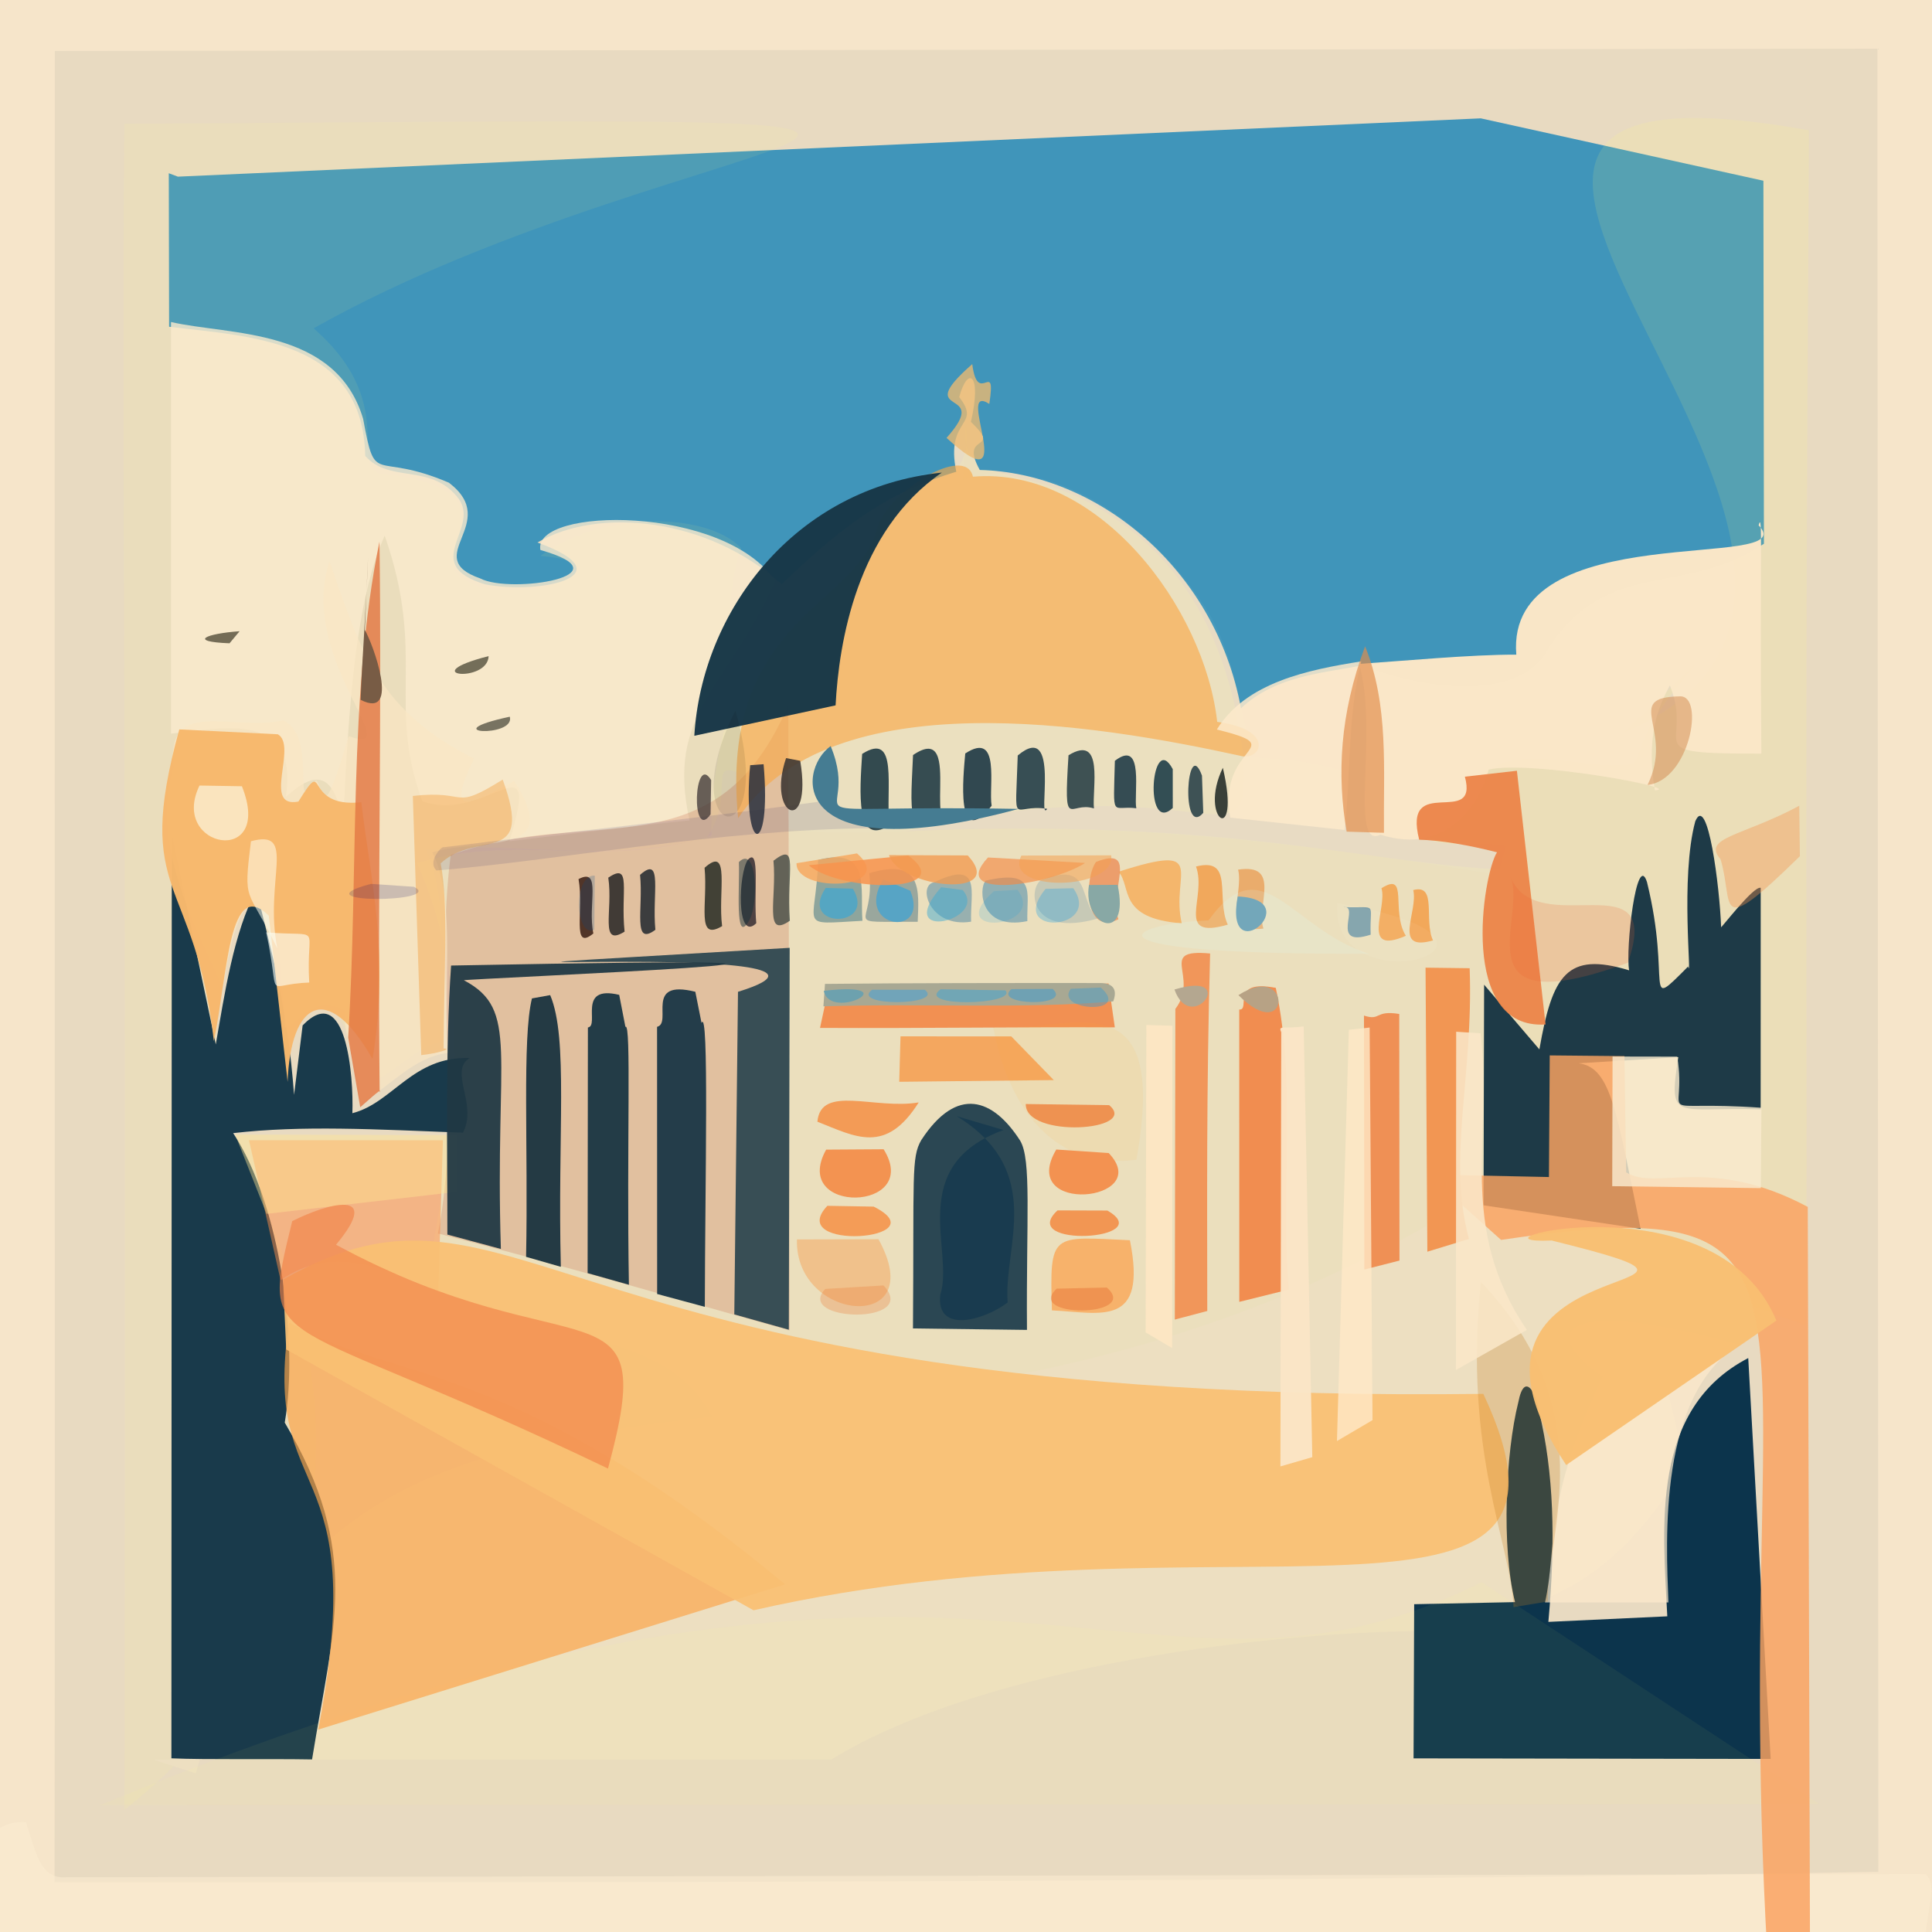 <?xml version="1.0" ?>
<svg xmlns="http://www.w3.org/2000/svg" version="1.1" width="512" height="512">
  <rect width="100%" height="100%" fill="#333333" stroke="none"/>
  <defs/>
  <g>
    <path d="M -7.798 -7.859 L 512.012 -7.822 L 512.0 512.0 L -7.81 512.01 L -7.798 -7.859" stroke-width="0.0" fill="rgb(246, 229, 202)" opacity="2.349" stroke="rgb(0, 0, 0)" stroke-opacity="0.0" stroke-linecap="round" stroke-linejoin="round"/>
    <path d="M 14.528 13.5 C 14.392 175.421 14.636 337.21 14.463 498.818 C 175.533 498.858 338.736 498.82 497.783 496.072 L 497.53 12.909 L 14.528 13.5" stroke-width="2.0" fill="rgb(232, 218, 193)" opacity="1.66" stroke="rgb(0, 0, 0)" stroke-opacity="0.0" stroke-linecap="round" stroke-linejoin="round"/>
    <path d="M 404.103 230.699 C 364.32 229.877 329.085 216.43 240.058 220.295 C 319.493 201.215 331.831 232.498 329.463 200.421 C 326.373 174.06 316.201 148.668 289.776 133.889 C 270.866 122.864 253.892 129.092 255.976 112.779 C 258.605 135.207 234.819 122.924 225.774 136.057 C 200.919 158.797 187.786 194.008 188.545 221.481 C 160.574 230.638 137.702 220.537 110.523 228.74 C 125.145 261.872 121.901 294.541 112.517 341.629 C 156.833 358.819 185.786 351.562 193.432 389.16 C 237.638 395.401 260.368 395.745 337.447 400.199 C 369.966 396.171 398.576 386.305 423.646 384.556 C 392.904 328.124 393.177 325.834 403.982 325.643 L 398.253 233.637 L 404.103 230.699" stroke-width="2.0" fill="rgb(381, 277, 166)" opacity="0.146" stroke="rgb(0, 0, 0)" stroke-opacity="0.0" stroke-linecap="round" stroke-linejoin="round"/>
    <path d="M 44.73 45.911 L 44.812 86.592 C 66.47 89.238 96.203 89.967 96.788 120.823 C 103.377 128.235 114.319 122.556 121.591 132.221 C 127.305 140.302 111.056 149.523 128.572 154.861 C 143.504 157.672 166.273 152.447 142.438 143.772 C 158.413 134.361 187.411 137.02 207.16 154.835 C 224.89 137.637 236.864 129.977 253.423 125.013 C 250.44 110.633 260.316 113.078 254.2 105.238 C 256.437 96.866 260.286 98.93 257.302 111.793 C 265.886 120.097 253.988 114.362 259.653 124.545 C 290.407 125.258 321.965 150.367 328.871 187.693 C 338.249 178.893 351.041 178.39 361.238 176.259 C 373.816 181.625 402.645 187.417 410.588 171.369 C 426.25 147.763 446.208 158.198 467.46 144.102 L 467.321 47.895 L 392.419 31.363 L 47.145 46.815 L 44.73 45.911" stroke-width="2.0" fill="rgb(64, 149, 186)" opacity="3.87" stroke="rgb(0, 0, 0)" stroke-opacity="0.0" stroke-linecap="round" stroke-linejoin="round"/>
    <path d="M 32.942 32.822 C 32.331 130.53 33.518 184.082 32.99 479.635 C 141.247 392.934 40.098 277.71 56.856 283.985 C 58.263 258.29 59.179 226.599 68.911 242.928 L 77.659 271.216 C 88.422 254.414 94.359 280.758 97.189 287.487 C 105.018 284.276 109.45 278.007 117.062 275.911 C 115.234 259.395 120.269 242.079 112.879 225.082 C 137.521 222.836 159.94 229.051 187.306 222.075 C 195.791 209.494 185.846 199.962 198.466 206.045 C 194.363 177.908 190.771 163.388 196.403 145.245 C 186.717 135.145 158.073 135.815 143.228 147.329 C 171.456 149.624 130.994 163.819 120.595 151.364 C 119.896 139.968 131.981 130.647 104.496 125.816 C 89.093 126.455 108.153 108.842 83.103 87.006 C 184.449 29.905 334.826 30.796 32.942 32.822" stroke-width="2.0" fill="rgb(500, 294, 126)" opacity="0.08" stroke="rgb(0, 0, 0)" stroke-opacity="0.0" stroke-linecap="round" stroke-linejoin="round"/>
    <path d="M 45.314 85.335 L 45.324 194.431 C 58.91 192.973 79.278 188.131 75.753 211.233 C 83.731 203.876 88.496 204.718 90.966 218.005 C 92.323 187.392 94.259 159.086 101.949 141.956 C 113.037 173.585 102.435 187.121 111.948 212.353 C 128.977 218.491 143.648 194.576 135.008 222.919 C 151.194 221.04 167.313 218.93 182.724 217.417 C 176.502 188.796 192.174 183.398 205.517 154.049 C 192.108 133.758 141.099 134.264 143.205 145.752 C 166.978 152.473 135.284 157.494 127.285 153.293 C 111.16 147.703 133.035 138.653 118.975 127.925 C 98.927 119.342 99.61 129.425 96.239 111.016 C 89.072 86.793 60.769 88.902 45.314 85.335" stroke-width="2.0" fill="rgb(250, 234, 206)" opacity="0.811" stroke="rgb(0, 0, 0)" stroke-opacity="0.0" stroke-linecap="round" stroke-linejoin="round"/>
    <path d="M 208.922 186.787 C 189.681 231.999 156.326 212.969 119.433 226.631 C 115.139 260.122 122.396 294.576 116.065 326.882 C 148.829 335.212 178.569 344.004 209.261 352.556 L 208.922 186.787" stroke-width="2.0" fill="rgb(177, 46, 16)" opacity="0.169" stroke="rgb(0, 0, 0)" stroke-opacity="0.0" stroke-linecap="round" stroke-linejoin="round"/>
    <path d="M 331.752 198.777 C 327.914 186.781 328.14 176.54 320.571 162.78 C 306.61 139.877 278.965 119.57 255.109 127.144 C 256.95 112.355 251.526 112.002 253.762 124.149 C 230.234 126.225 202.49 143.327 194.668 171.057 C 187.084 180.125 185.898 192.033 206.615 187.896 L 209.119 219.714 C 239.187 223.918 276.039 210.462 405.826 233.389 C 356.744 190.775 326.912 205.166 331.752 198.777" stroke-width="2.0" fill="rgb(222, 445, 564)" opacity="0.037" stroke="rgb(0, 0, 0)" stroke-opacity="0.0" stroke-linecap="round" stroke-linejoin="round"/>
    <path d="M 449.276 176.017 C 434.131 194.069 436.677 195.795 433.084 202.454 C 418.777 205.15 396.869 193.389 387.952 211.515 C 382.566 213.384 375.006 211.15 375.626 220.868 C 382.898 225.784 389.477 222.33 399.074 224.279 C 389.816 253.49 401.362 286.198 392.106 321.307 C 416.188 326.646 438.235 336.986 478.565 351.207 C 479.225 286.829 478.005 238.716 479.401 34.523 C 330.704 7.955 530.237 152.119 430.699 193.88 L 449.276 176.017" stroke-width="2.0" fill="rgb(409, 258, 123)" opacity="0.12" stroke="rgb(0, 0, 0)" stroke-opacity="0.0" stroke-linecap="round" stroke-linejoin="round"/>
    <path d="M 446.691 387.969 L 423.468 294.471 C 248.92 430.765 94.522 316.025 51.885 469.947 L 40.669 466.337 L 220.333 466.264 C 261.735 440.877 339.551 432.106 380.742 432.194 C 377.519 421.063 415.203 442.353 446.691 387.969" stroke-width="2.0" fill="rgb(237, 223, 193)" opacity="1.256" stroke="rgb(0, 0, 0)" stroke-opacity="0.0" stroke-linecap="round" stroke-linejoin="round"/>
    <path d="M 45.524 221.276 L 45.424 465.972 C 54.89 466.381 71.819 466.062 82.698 466.27 C 88.415 430.85 95.809 411.396 75.459 376.998 C 79.163 355.726 74.282 319.208 61.792 300.287 C 80.081 298.192 99.258 299.272 122.688 300.173 C 126.717 292.702 118.813 283.893 124.472 280.381 C 109.311 279.876 104.114 292.276 93.383 295.009 C 93.734 285.262 91.785 259.803 80.201 271.739 L 77.931 290.141 C 76.2 267.149 72.34 253.836 67.934 235.844 C 61.909 247.1 59.505 263.539 57.183 276.79 L 45.524 221.276" stroke-width="2.0" fill="rgb(25, 58, 75)" opacity="1.01" stroke="rgb(0, 0, 0)" stroke-opacity="0.0" stroke-linecap="round" stroke-linejoin="round"/>
    <path d="M -4.143 518.708 L 509.993 518.94 C 509.87 506.349 514.015 500.029 510.281 496.658 L 16.2 497.496 C 10.465 496.981 9.593 491.013 6.865 482.921 C -7.893 482.096 -4.648 499.476 -4.143 518.708" stroke-width="2.0" fill="rgb(251, 236, 210)" opacity="0.55" stroke="rgb(0, 0, 0)" stroke-opacity="0.0" stroke-linecap="round" stroke-linejoin="round"/>
    <path d="M 463.302 359.901 C 437.247 373.435 440.679 404.675 441.85 428.342 L 410.335 429.814 C 412.309 407.978 411.732 390.183 407.902 374.201 C 407.485 370.058 404.072 362.778 402.37 371.612 C 399.016 384.893 397.838 409.985 401.501 424.579 L 374.771 425.131 L 374.606 465.985 L 469.243 466.136 L 463.302 359.901" stroke-width="2.0" fill="rgb(12, 52, 76)" opacity="1.085" stroke="rgb(0, 0, 0)" stroke-opacity="0.0" stroke-linecap="round" stroke-linejoin="round"/>
    <path d="M 87.328 148.791 C 78.731 174.461 108.492 200.778 92.371 195.077 C 85.063 220.719 85.738 208.264 83.744 206.715 C 76.814 218.393 84.53 195.051 75.014 190.922 C 61.484 193.947 43.762 184.559 46.045 203.362 C 40.476 220.912 48.549 239.788 59.007 261.429 C 60.32 255.623 63.776 228.146 73.322 243.272 L 75.562 272.298 C 78.905 271.906 82.486 263.258 91.452 267.753 C 90.715 274.894 94.824 280.756 95.616 292.316 C 103.758 287.745 109.317 280.265 118.671 279.028 C 117.62 256.854 120.608 237.923 114.562 225.875 C 128.45 221.7 149.329 227.265 136.259 206.98 C 124.539 213.343 117.786 217.133 125.621 201.041 C 100.453 188.348 95.745 173.084 87.328 148.791" stroke-width="2.0" fill="rgb(251, 231, 196)" opacity="0.65" stroke="rgb(0, 0, 0)" stroke-opacity="0.0" stroke-linecap="round" stroke-linejoin="round"/>
    <path d="M 232.581 139.635 C 227.633 160.614 190.45 163.825 195.608 216.822 C 220.4 180.099 290.648 192 328.527 200.258 C 334.194 201.96 338.304 193.374 322.573 191.305 C 319.222 161.152 291.143 123.491 257.835 126.327 C 255.842 117.578 235.749 130.136 232.581 139.635" stroke-width="2.0" fill="rgb(248, 167, 70)" opacity="0.628" stroke="rgb(0, 0, 0)" stroke-opacity="0.0" stroke-linecap="round" stroke-linejoin="round"/>
    <path d="M 466.05 139.211 C 478.334 151.69 398.802 136.379 401.835 173.49 C 389.984 173.433 371.085 175.219 360.17 175.94 C 365.361 193.379 357.384 225.363 365.819 221.199 C 383.673 226.848 392.487 212.57 394.501 203.961 C 405.391 201.348 446.762 209.026 438.576 209.436 C 434.737 187.572 445.477 180.045 442.095 180.646 C 449.843 197.859 432.2 199.757 466.785 199.72 C 466.33 145.757 467.222 135.108 466.05 139.211" stroke-width="2.0" fill="rgb(250, 231, 200)" opacity="0.991" stroke="rgb(0, 0, 0)" stroke-opacity="0.0" stroke-linecap="round" stroke-linejoin="round"/>
    <path d="M 392.636 419.288 C 299.827 465.547 262.68 380.452 26.52 478.406 L 482.201 478.126 L 392.636 419.288" stroke-width="2.0" fill="rgb(695, 349, 112)" opacity="0.047" stroke="rgb(0, 0, 0)" stroke-opacity="0.0" stroke-linecap="round" stroke-linejoin="round"/>
    <path d="M 449.269 217.646 C 445.212 232.535 448.488 260.595 447.367 256.133 C 435.08 268.503 443.111 260.749 436.457 233.717 C 433.742 225.448 430.714 251.502 431.739 257.148 C 415.2 252.115 411.407 258.398 407.95 278.1 L 393.303 260.949 L 393.159 319.416 L 434.785 325.644 C 428.43 295.072 427.094 282.806 418.325 281.786 L 444.771 280.149 C 442.026 297.707 444.055 293.279 466.593 293.98 L 466.606 235.294 C 464.765 234.585 455.519 246.822 456.11 245.663 C 455.751 235.172 452.553 209.967 449.269 217.646" stroke-width="2.0" fill="rgb(30, 58, 71)" opacity="1.013" stroke="rgb(0, 0, 0)" stroke-opacity="0.0" stroke-linecap="round" stroke-linejoin="round"/>
    <path d="M 47.516 193.301 C 35.122 238.078 51.701 231.792 56.677 275.902 C 60.42 257.754 60.607 232.27 71.238 242.663 L 76.22 286.71 C 77.02 265.708 86.653 259.5 98.731 280.661 C 103.324 252.629 98.117 232.879 95.754 212.605 C 79.86 214.288 87.011 199.697 79.085 212.421 C 69.34 214.322 78.954 197.666 73.631 194.594 L 47.516 193.301" stroke-width="2.0" fill="rgb(246, 184, 109)" opacity="0.984" stroke="rgb(0, 0, 0)" stroke-opacity="0.0" stroke-linecap="round" stroke-linejoin="round"/>
    <path d="M 265.938 299.467 C 239.834 308.988 252.974 331.594 249.193 343.079 C 247.94 353.637 260.969 349.829 267.046 345.164 C 265.82 330.591 277.299 310.484 253.576 295.811 L 265.938 299.467" stroke-width="2.0" fill="rgb(19, 88, 144)" opacity="0.856" stroke="rgb(0, 0, 0)" stroke-opacity="0.0" stroke-linecap="round" stroke-linejoin="round"/>
    <path d="M 100.564 143.523 C 92.241 184.099 95.072 230.533 92.266 274.976 L 95.468 293.432 C 101.117 288.375 100.952 288.833 100.613 289.483 C 100.055 233.591 101.213 188.405 100.564 143.523" stroke-width="2.0" fill="rgb(228, 121, 68)" opacity="0.821" stroke="rgb(0, 0, 0)" stroke-opacity="0.0" stroke-linecap="round" stroke-linejoin="round"/>
    <path d="M 249.597 125.245 C 210.451 129.317 185.973 162.062 184.001 194.989 L 221.441 186.929 C 222.297 170.384 227.027 140.744 249.597 125.245" stroke-width="2.0" fill="rgb(24, 56, 72)" opacity="0.978" stroke="rgb(0, 0, 0)" stroke-opacity="0.0" stroke-linecap="round" stroke-linejoin="round"/>
    <path d="M 244.154 302.125 C 241.45 306.781 242.245 311.45 241.947 352.05 L 272.158 352.44 C 271.939 322.86 273.424 307.212 270.305 302.211 C 263.18 291.165 253.65 287.576 244.154 302.125" stroke-width="2.0" fill="rgb(23, 55, 71)" opacity="0.899" stroke="rgb(0, 0, 0)" stroke-opacity="0.0" stroke-linecap="round" stroke-linejoin="round"/>
    <path d="M 65.987 302.176 L 74.351 339.272 C 87.841 329.931 101.008 335.775 116.146 342.133 L 117.374 302.184 L 65.987 302.176" stroke-width="2.0" fill="rgb(260, 142, 71)" opacity="0.493" stroke="rgb(0, 0, 0)" stroke-opacity="0.0" stroke-linecap="round" stroke-linejoin="round"/>
    <path d="M 378.422 311.251 L 397.801 328.589 C 513.075 311.571 440.041 356.591 480.01 630.92 L 479.076 319.838 C 453.093 306.004 439.004 315.685 430.954 310.685 L 430.493 279.885 L 410.696 279.693 L 410.482 311.924 L 378.422 311.251" stroke-width="2.0" fill="rgb(250, 163, 96)" opacity="0.831" stroke="rgb(0, 0, 0)" stroke-opacity="0.0" stroke-linecap="round" stroke-linejoin="round"/>
    <path d="M 209.275 251.185 C 58.409 260.123 242.942 248.209 195.575 262.84 L 194.596 348.33 L 209.044 352.389 L 209.275 251.185" stroke-width="2.0" fill="rgb(24, 56, 71)" opacity="0.838" stroke="rgb(0, 0, 0)" stroke-opacity="0.0" stroke-linecap="round" stroke-linejoin="round"/>
    <path d="M 460.895 356.364 C 415.525 343.738 406.487 352.176 424.774 364.83 C 408.89 398.206 412.747 409.753 409.449 424.657 L 442.153 424.665 C 441.507 408.08 439.407 369.688 460.895 356.364" stroke-width="2.0" fill="rgb(254, 235, 205)" opacity="0.711" stroke="rgb(0, 0, 0)" stroke-opacity="0.0" stroke-linecap="round" stroke-linejoin="round"/>
    <path d="M 427.346 279.988 L 427.258 314.351 L 466.638 314.869 L 466.796 293.571 C 436.751 291.433 447.28 297.857 444.496 280.017 L 427.346 279.988" stroke-width="2.0" fill="rgb(249, 234, 206)" opacity="0.831" stroke="rgb(0, 0, 0)" stroke-opacity="0.0" stroke-linecap="round" stroke-linejoin="round"/>
    <path d="M 184.268 262.83 C 170.563 259.4 178.327 271.077 174.131 272.122 L 174.149 342.918 L 186.783 346.325 C 186.85 313.224 187.928 266.671 185.912 271.084 L 184.268 262.83" stroke-width="2.0" fill="rgb(32, 58, 72)" opacity="0.974" stroke="rgb(0, 0, 0)" stroke-opacity="0.0" stroke-linecap="round" stroke-linejoin="round"/>
    <path d="M 76.627 350.405 C 69.098 399.902 98.672 383.774 84.342 458.359 L 208.063 419.87 C 134.842 358.998 102.266 365.841 76.627 350.405" stroke-width="2.0" fill="rgb(251, 163, 73)" opacity="0.679" stroke="rgb(0, 0, 0)" stroke-opacity="0.0" stroke-linecap="round" stroke-linejoin="round"/>
    <path d="M 62.321 300.671 L 70.645 321.686 L 121.129 315.84 L 121.278 300.819 L 62.321 300.671" stroke-width="2.0" fill="rgb(260, 229, 145)" opacity="0.428" stroke="rgb(0, 0, 0)" stroke-opacity="0.0" stroke-linecap="round" stroke-linejoin="round"/>
    <path d="M 119.543 255.877 C 117.974 278.632 118.596 304.568 118.556 327.168 L 132.738 330.986 C 131.094 278.921 137.745 267.617 122.957 259.787 C 121.376 259.464 281.981 252.75 119.543 255.877" stroke-width="2.0" fill="rgb(32, 57, 69)" opacity="0.938" stroke="rgb(0, 0, 0)" stroke-opacity="0.0" stroke-linecap="round" stroke-linejoin="round"/>
    <path d="M 338.096 261.791 C 325.804 259.452 331.545 267.737 328.413 267.537 L 328.427 345.006 L 341.516 341.758 C 339.323 314.85 343.658 287.852 338.096 261.791" stroke-width="2.0" fill="rgb(241, 141, 80)" opacity="1.042" stroke="rgb(0, 0, 0)" stroke-opacity="0.0" stroke-linecap="round" stroke-linejoin="round"/>
    <path d="M 360.748 175.273 C 346.745 177.482 330.192 180.796 322.482 193.326 C 342.758 198.4 322.468 197.008 326.024 216.683 L 356.35 219.963 C 358.012 204.385 357.097 190.111 360.748 175.273" stroke-width="2.0" fill="rgb(252, 234, 203)" opacity="0.851" stroke="rgb(0, 0, 0)" stroke-opacity="0.0" stroke-linecap="round" stroke-linejoin="round"/>
    <path d="M 75.003 339.091 L 75.849 357.624 L 199.693 426.737 C 325.409 398.134 427.307 442.421 393.099 369.389 C 143.438 372.467 138.738 303.224 75.003 339.091" stroke-width="2.0" fill="rgb(250, 192, 115)" opacity="0.931" stroke="rgb(0, 0, 0)" stroke-opacity="0.0" stroke-linecap="round" stroke-linejoin="round"/>
    <path d="M 219.445 262.52 L 217.313 272.406 C 244.451 272.539 271.81 272.131 295.439 272.264 L 293.767 260.633 L 219.445 262.52" stroke-width="2.0" fill="rgb(242, 144, 82)" opacity="1.052" stroke="rgb(0, 0, 0)" stroke-opacity="0.0" stroke-linecap="round" stroke-linejoin="round"/>
    <path d="M 164.094 263.648 C 152.757 260.936 159.04 271.863 155.799 272.293 L 155.723 337.387 L 166.666 340.48 C 166.035 303.518 167.36 270.71 165.742 272.14 L 164.094 263.648" stroke-width="2.0" fill="rgb(34, 59, 71)" opacity="0.989" stroke="rgb(0, 0, 0)" stroke-opacity="0.0" stroke-linecap="round" stroke-linejoin="round"/>
    <path d="M 320.694 252.685 C 306.431 251.374 318.036 258.77 311.485 267.369 L 311.336 349.7 L 319.939 347.426 C 319.925 318.572 319.68 290.011 320.694 252.685" stroke-width="2.0" fill="rgb(241, 142, 79)" opacity="0.897" stroke="rgb(0, 0, 0)" stroke-opacity="0.0" stroke-linecap="round" stroke-linejoin="round"/>
    <path d="M 133.22 206.599 C 119.453 215.151 124.569 209.196 109.403 210.944 L 111.634 279.62 C 115.762 279.198 120.126 277.891 117.562 277.858 C 117.614 258.17 118.925 239.587 116.783 228.802 C 126.448 219.757 141.713 229.861 133.22 206.599" stroke-width="2.0" fill="rgb(240, 126, -11)" opacity="0.295" stroke="rgb(0, 0, 0)" stroke-opacity="0.0" stroke-linecap="round" stroke-linejoin="round"/>
    <path d="M 140.973 264.591 C 138.344 275.167 140.01 304.159 139.416 333.073 L 148.627 335.72 C 147.734 300.434 150.66 275.154 145.803 263.714 L 140.973 264.591" stroke-width="2.0" fill="rgb(35, 57, 68)" opacity="0.991" stroke="rgb(0, 0, 0)" stroke-opacity="0.0" stroke-linecap="round" stroke-linejoin="round"/>
    <path d="M 392.439 339.703 C 387.718 384.815 400.398 409.199 401.111 425.907 L 410.202 424.409 C 409.736 406.791 425.113 374.006 392.439 339.703" stroke-width="2.0" fill="rgb(194, 125, 34)" opacity="0.259" stroke="rgb(0, 0, 0)" stroke-opacity="0.0" stroke-linecap="round" stroke-linejoin="round"/>
    <path d="M 89.046 329.872 C 101.709 314.672 86.691 318.949 77.444 323.615 C 68.624 359.577 71.586 346.194 161.123 389.186 C 175.273 337.25 152.617 364.22 89.046 329.872" stroke-width="2.0" fill="rgb(241, 131, 72)" opacity="0.645" stroke="rgb(0, 0, 0)" stroke-opacity="0.0" stroke-linecap="round" stroke-linejoin="round"/>
    <path d="M 310.69 271.827 L 303.797 271.63 L 303.602 353.102 L 310.636 357.267 L 310.69 271.827" stroke-width="2.0" fill="rgb(253, 230, 195)" opacity="0.936" stroke="rgb(0, 0, 0)" stroke-opacity="0.0" stroke-linecap="round" stroke-linejoin="round"/>
    <path d="M 388.207 205.829 C 391.943 219.672 371.568 204.637 376.098 222.537 C 381.496 222.635 389.357 223.975 396.722 225.867 C 392.943 231.702 386.425 273.024 409.59 271.493 L 401.995 204.258 L 388.207 205.829" stroke-width="2.0" fill="rgb(237, 133, 74)" opacity="0.954" stroke="rgb(0, 0, 0)" stroke-opacity="0.0" stroke-linecap="round" stroke-linejoin="round"/>
    <path d="M 370.817 268.711 C 364.213 267.64 366.032 270.62 361.467 269.139 L 361.565 336.438 L 370.88 334.063 L 370.817 268.711" stroke-width="2.0" fill="rgb(240, 142, 82)" opacity="0.966" stroke="rgb(0, 0, 0)" stroke-opacity="0.0" stroke-linecap="round" stroke-linejoin="round"/>
    <path d="M 219.131 212.179 C 179.995 217.563 149.283 220.523 117.534 224.54 C 117.418 223.946 113.054 228.207 115.676 230.683 C 146.732 228.23 190.35 219.817 230.958 219.486 L 219.131 212.179" stroke-width="2.0" fill="rgb(-393, -69, 96)" opacity="0.107" stroke="rgb(0, 0, 0)" stroke-opacity="0.0" stroke-linecap="round" stroke-linejoin="round"/>
    <path d="M 345.495 271.997 C 340.297 272.768 338.63 271.551 339.539 273.535 L 339.321 388.618 L 347.773 386.162 L 345.495 271.997" stroke-width="2.0" fill="rgb(251, 229, 198)" opacity="0.964" stroke="rgb(0, 0, 0)" stroke-opacity="0.0" stroke-linecap="round" stroke-linejoin="round"/>
    <path d="M 389.476 256.589 L 377.786 256.44 L 378.264 331.712 L 389.289 328.339 C 383.471 306.636 390.516 285.578 389.476 256.589" stroke-width="2.0" fill="rgb(242, 150, 83)" opacity="1.028" stroke="rgb(0, 0, 0)" stroke-opacity="0.0" stroke-linecap="round" stroke-linejoin="round"/>
    <path d="M 218.628 260.744 L 218.21 266.692 C 244.269 265.859 272.834 267.417 295.024 265.366 C 296.625 261.032 293.441 260.474 291.254 260.514 C 267.377 260.497 240.808 260.505 218.628 260.744" stroke-width="2.0" fill="rgb(168, 168, 147)" opacity="1.123" stroke="rgb(0, 0, 0)" stroke-opacity="0.0" stroke-linecap="round" stroke-linejoin="round"/>
    <path d="M 362.974 272.308 L 357.454 272.906 L 354.307 381.889 L 363.734 376.348 L 362.974 272.308" stroke-width="2.0" fill="rgb(254, 232, 199)" opacity="0.808" stroke="rgb(0, 0, 0)" stroke-opacity="0.0" stroke-linecap="round" stroke-linejoin="round"/>
    <path d="M 361.77 171.279 C 355.023 189.194 354.287 205.542 356.875 220.395 L 366.765 220.7 C 366.59 203.717 368.109 187.014 361.77 171.279" stroke-width="2.0" fill="rgb(226, 140, 74)" opacity="0.671" stroke="rgb(0, 0, 0)" stroke-opacity="0.0" stroke-linecap="round" stroke-linejoin="round"/>
    <path d="M 97.533 147.741 C 97.186 158.539 95.947 174.669 95.573 185.465 C 106.36 190.947 98.739 170.353 96.67 166.936 L 97.533 147.741" stroke-width="2.0" fill="rgb(120, 92, 69)" opacity="1.439" stroke="rgb(0, 0, 0)" stroke-opacity="0.0" stroke-linecap="round" stroke-linejoin="round"/>
    <path d="M 385.903 273.42 L 385.835 363.064 L 404.639 352.427 C 385.868 325.002 395.68 300.688 392.366 273.836 L 385.903 273.42" stroke-width="2.0" fill="rgb(250, 231, 201)" opacity="0.877" stroke="rgb(0, 0, 0)" stroke-opacity="0.0" stroke-linecap="round" stroke-linejoin="round"/>
    <path d="M 445.259 184.541 C 429.696 184.741 443.892 193.423 436.611 208.015 C 447.747 206.856 451.814 184.388 445.259 184.541" stroke-width="2.0" fill="rgb(212, 139, 82)" opacity="0.524" stroke="rgb(0, 0, 0)" stroke-opacity="0.0" stroke-linecap="round" stroke-linejoin="round"/>
    <path d="M 211.195 328.462 C 210.584 350.56 246.675 353.51 232.808 328.409 L 211.195 328.462" stroke-width="2.0" fill="rgb(247, 166, 91)" opacity="0.508" stroke="rgb(0, 0, 0)" stroke-opacity="0.0" stroke-linecap="round" stroke-linejoin="round"/>
    <path d="M 299.438 328.672 C 278.627 327.735 278.127 326.382 278.773 347.265 C 291.684 347.856 304.138 352.048 299.438 328.672" stroke-width="2.0" fill="rgb(248, 172, 98)" opacity="0.898" stroke="rgb(0, 0, 0)" stroke-opacity="0.0" stroke-linecap="round" stroke-linejoin="round"/>
    <path d="M 52.873 208.179 C 44.747 224.863 72.743 229.973 64.107 208.365 L 52.873 208.179" stroke-width="2.0" fill="rgb(250, 229, 191)" opacity="0.99" stroke="rgb(0, 0, 0)" stroke-opacity="0.0" stroke-linecap="round" stroke-linejoin="round"/>
    <path d="M 238.645 274.64 L 238.304 286.686 L 279.261 286.233 L 267.993 274.651 L 238.645 274.64" stroke-width="2.0" fill="rgb(244, 166, 95)" opacity="0.992" stroke="rgb(0, 0, 0)" stroke-opacity="0.0" stroke-linecap="round" stroke-linejoin="round"/>
    <path d="M 263.213 272.24 C 267.475 294.639 280.075 310.189 301.161 307.332 C 310 258.122 283.487 273.643 263.213 272.24" stroke-width="2.0" fill="rgb(260, 165, 49)" opacity="0.08" stroke="rgb(0, 0, 0)" stroke-opacity="0.0" stroke-linecap="round" stroke-linejoin="round"/>
    <path d="M 216.816 227.892 C 216.252 246.136 210.868 244.993 228.556 244.015 C 227.889 235.469 230.876 224.291 216.816 227.892" stroke-width="2.0" fill="rgb(141, 164, 156)" opacity="0.985" stroke="rgb(0, 0, 0)" stroke-opacity="0.0" stroke-linecap="round" stroke-linejoin="round"/>
    <path d="M 230.354 231.413 C 231.99 245.918 221.954 244.181 243.201 244.28 C 243.508 236.2 244.57 227.093 230.354 231.413" stroke-width="2.0" fill="rgb(149, 164, 156)" opacity="0.945" stroke="rgb(0, 0, 0)" stroke-opacity="0.0" stroke-linecap="round" stroke-linejoin="round"/>
    <path d="M 257.657 96.489 C 240.905 111.202 263.342 102.104 250.841 116.043 C 271.185 134.739 252.567 100.827 262.181 107.047 C 264.073 94.475 259.124 108.065 257.657 96.489" stroke-width="2.0" fill="rgb(237, 186, 113)" opacity="0.783" stroke="rgb(0, 0, 0)" stroke-opacity="0.0" stroke-linecap="round" stroke-linejoin="round"/>
    <path d="M 261.199 233.381 C 259.244 235.609 259.76 246.686 272.26 244.106 C 272.044 236.317 274.783 230.33 261.199 233.381" stroke-width="2.0" fill="rgb(125, 165, 177)" opacity="0.802" stroke="rgb(0, 0, 0)" stroke-opacity="0.0" stroke-linecap="round" stroke-linejoin="round"/>
    <path d="M 247.538 233.818 C 242.969 234.655 246.437 246.024 257.351 244.253 C 257.095 236.379 260.293 227.673 247.538 233.818" stroke-width="2.0" fill="rgb(120, 158, 170)" opacity="0.712" stroke="rgb(0, 0, 0)" stroke-opacity="0.0" stroke-linecap="round" stroke-linejoin="round"/>
    <path d="M 275.906 233.211 C 272.34 235.627 272.953 248.594 290.871 243.426 C 285.556 238.252 289.5 228.02 275.906 233.211" stroke-width="2.0" fill="rgb(135, 161, 170)" opacity="0.353" stroke="rgb(0, 0, 0)" stroke-opacity="0.0" stroke-linecap="round" stroke-linejoin="round"/>
    <path d="M 218.934 304.664 C 209.297 322.058 244.553 321.173 234.168 304.565 L 218.934 304.664" stroke-width="2.0" fill="rgb(243, 147, 81)" opacity="1.004" stroke="rgb(0, 0, 0)" stroke-opacity="0.0" stroke-linecap="round" stroke-linejoin="round"/>
    <path d="M 279.926 304.637 C 269.487 322.175 306.129 318.463 293.819 305.57 L 279.926 304.637" stroke-width="2.0" fill="rgb(243, 146, 81)" opacity="1.002" stroke="rgb(0, 0, 0)" stroke-opacity="0.0" stroke-linecap="round" stroke-linejoin="round"/>
    <path d="M 66.502 222.943 C 64.431 239.877 65.395 234.59 73.476 251.299 C 69.952 233.215 78.878 219.536 66.502 222.943" stroke-width="2.0" fill="rgb(254, 253, 234)" opacity="0.55" stroke="rgb(0, 0, 0)" stroke-opacity="0.0" stroke-linecap="round" stroke-linejoin="round"/>
    <path d="M 476.823 213.542 C 461.613 221.694 450.955 221.892 455.962 227.706 C 459.623 239.787 453.973 249.411 476.987 226.907 L 476.823 213.542" stroke-width="2.0" fill="rgb(244, 146, 78)" opacity="0.379" stroke="rgb(0, 0, 0)" stroke-opacity="0.0" stroke-linecap="round" stroke-linejoin="round"/>
    <path d="M 296.418 231.022 C 299.977 234.996 295.982 243.382 313.177 244.687 C 310.115 231.683 320.877 223.144 296.418 231.022" stroke-width="2.0" fill="rgb(244, 182, 108)" opacity="1.017" stroke="rgb(0, 0, 0)" stroke-opacity="0.0" stroke-linecap="round" stroke-linejoin="round"/>
    <path d="M 70.538 247.083 C 74.611 265.934 69.442 260.799 81.95 260.384 C 81 244.417 86.125 248.368 70.538 247.083" stroke-width="2.0" fill="rgb(251, 257, 246)" opacity="0.609" stroke="rgb(0, 0, 0)" stroke-opacity="0.0" stroke-linecap="round" stroke-linejoin="round"/>
    <path d="M 255.803 199.677 C 255.285 205.482 253.17 225.702 262.796 213.535 C 261.931 208.54 265.307 193.46 255.803 199.677" stroke-width="2.0" fill="rgb(49, 72, 80)" opacity="1.332" stroke="rgb(0, 0, 0)" stroke-opacity="0.0" stroke-linecap="round" stroke-linejoin="round"/>
    <path d="M 218.814 235.315 C 211.436 246.229 232.403 246.163 226.036 235.522 L 218.814 235.315" stroke-width="2.0" fill="rgb(85, 166, 194)" opacity="1.019" stroke="rgb(0, 0, 0)" stroke-opacity="0.0" stroke-linecap="round" stroke-linejoin="round"/>
    <path d="M 216.616 297.263 C 226.792 301.283 234.737 306.008 243.472 292.148 C 231.833 294.13 217.522 287.318 216.616 297.263" stroke-width="2.0" fill="rgb(243, 154, 86)" opacity="0.99" stroke="rgb(0, 0, 0)" stroke-opacity="0.0" stroke-linecap="round" stroke-linejoin="round"/>
    <path d="M 316.956 229.635 C 319.957 237.834 311.09 249.144 325.379 245.045 C 322.097 237.974 327.153 227.053 316.956 229.635" stroke-width="2.0" fill="rgb(241, 168, 92)" opacity="1.345" stroke="rgb(0, 0, 0)" stroke-opacity="0.0" stroke-linecap="round" stroke-linejoin="round"/>
    <path d="M 269.71 200.209 C 269.055 220.477 268.002 212.83 277.533 214.353 C 274.704 218.447 281.264 190.544 269.71 200.209" stroke-width="2.0" fill="rgb(55, 78, 84)" opacity="1.634" stroke="rgb(0, 0, 0)" stroke-opacity="0.0" stroke-linecap="round" stroke-linejoin="round"/>
    <path d="M 234.076 233.048 C 226.046 246.044 246.536 248.876 241.241 236.053 L 234.076 233.048" stroke-width="2.0" fill="rgb(87, 164, 197)" opacity="1.007" stroke="rgb(0, 0, 0)" stroke-opacity="0.0" stroke-linecap="round" stroke-linejoin="round"/>
    <path d="M 290.467 228.413 C 287.417 232.488 287.123 248.149 296.389 243.62 C 293.739 235.919 301.988 223.948 290.467 228.413" stroke-width="2.0" fill="rgb(236, 145, 92)" opacity="0.829" stroke="rgb(0, 0, 0)" stroke-opacity="0.0" stroke-linecap="round" stroke-linejoin="round"/>
    <path d="M 328.108 230.465 C 329.674 236.729 323.265 247.587 334.82 246.082 C 332.843 240.056 339.732 228.702 328.108 230.465" stroke-width="2.0" fill="rgb(233, 162, 93)" opacity="0.838" stroke="rgb(0, 0, 0)" stroke-opacity="0.0" stroke-linecap="round" stroke-linejoin="round"/>
    <path d="M 263.379 236.177 C 249.372 248.645 277.782 245.975 269.612 235.811 L 263.379 236.177" stroke-width="2.0" fill="rgb(13, 157, 232)" opacity="0.15" stroke="rgb(0, 0, 0)" stroke-opacity="0.0" stroke-linecap="round" stroke-linejoin="round"/>
    <path d="M 320.279 243.913 C 298.88 244.718 282.322 253.016 362.787 252.77 C 342.118 246.208 334.581 224.032 320.279 243.913" stroke-width="2.0" fill="rgb(215, 260, 278)" opacity="0.15" stroke="rgb(0, 0, 0)" stroke-opacity="0.0" stroke-linecap="round" stroke-linejoin="round"/>
    <path d="M 249.414 235.128 C 236.332 250.042 262.244 243.85 255.098 235.863 L 249.414 235.128" stroke-width="2.0" fill="rgb(60, 169, 209)" opacity="0.484" stroke="rgb(0, 0, 0)" stroke-opacity="0.0" stroke-linecap="round" stroke-linejoin="round"/>
    <path d="M 277.083 235.562 C 266.603 248.328 292.281 246.631 284.427 235.386 L 277.083 235.562" stroke-width="2.0" fill="rgb(20, 157, 230)" opacity="0.298" stroke="rgb(0, 0, 0)" stroke-opacity="0.0" stroke-linecap="round" stroke-linejoin="round"/>
    <path d="M 271.834 292.577 C 271.723 301.802 302.11 299.702 293.941 292.876 L 271.834 292.577" stroke-width="2.0" fill="rgb(238, 146, 81)" opacity="1.049" stroke="rgb(0, 0, 0)" stroke-opacity="0.0" stroke-linecap="round" stroke-linejoin="round"/>
    <path d="M 241.963 200.096 C 241.08 219.351 240.175 221.568 255.13 215.74 C 242.409 227.306 256.342 190.295 241.963 200.096" stroke-width="2.0" fill="rgb(54, 76, 81)" opacity="1.418" stroke="rgb(0, 0, 0)" stroke-opacity="0.0" stroke-linecap="round" stroke-linejoin="round"/>
    <path d="M 219.262 319.552 C 207.752 331.711 249.343 328.699 231.532 319.764 L 219.262 319.552" stroke-width="2.0" fill="rgb(244, 156, 87)" opacity="1.177" stroke="rgb(0, 0, 0)" stroke-opacity="0.0" stroke-linecap="round" stroke-linejoin="round"/>
    <path d="M 218.702 341.583 C 210.429 350.37 244.054 351.225 234.138 340.653 L 218.702 341.583" stroke-width="2.0" fill="rgb(235, 122, 53)" opacity="0.291" stroke="rgb(0, 0, 0)" stroke-opacity="0.0" stroke-linecap="round" stroke-linejoin="round"/>
    <path d="M 228.478 199.791 C 227.855 209.722 226.644 224.602 235.688 218.705 C 234.661 209.012 238.209 193.626 228.478 199.791" stroke-width="2.0" fill="rgb(51, 74, 79)" opacity="1.334" stroke="rgb(0, 0, 0)" stroke-opacity="0.0" stroke-linecap="round" stroke-linejoin="round"/>
    <path d="M 283.167 200.153 C 281.839 221.009 283.356 212.17 289.906 214.24 C 289.38 208.942 292.707 194.341 283.167 200.153" stroke-width="2.0" fill="rgb(62, 81, 83)" opacity="1.783" stroke="rgb(0, 0, 0)" stroke-opacity="0.0" stroke-linecap="round" stroke-linejoin="round"/>
    <path d="M 280.039 341.508 C 271.419 349.342 302.359 349.178 293.333 341.21 L 280.039 341.508" stroke-width="2.0" fill="rgb(220, 83, 27)" opacity="0.319" stroke="rgb(0, 0, 0)" stroke-opacity="0.0" stroke-linecap="round" stroke-linejoin="round"/>
    <path d="M 400.19 232.202 C 405.198 242.272 385.5 271.905 431.396 255.149 C 441.172 227.188 407.29 249.999 400.19 232.202" stroke-width="2.0" fill="rgb(236, 96, 50)" opacity="0.189" stroke="rgb(0, 0, 0)" stroke-opacity="0.0" stroke-linecap="round" stroke-linejoin="round"/>
    <path d="M 280.25 320.767 C 269.355 330.835 307.188 328.694 293.47 320.81 L 280.25 320.767" stroke-width="2.0" fill="rgb(242, 150, 83)" opacity="1.011" stroke="rgb(0, 0, 0)" stroke-opacity="0.0" stroke-linecap="round" stroke-linejoin="round"/>
    <path d="M 198.239 227.79 C 195.675 231.193 195.031 249.897 200.42 244.667 C 199.678 236.938 201.515 224.358 198.239 227.79" stroke-width="2.0" fill="rgb(77, 65, 66)" opacity="0.981" stroke="rgb(0, 0, 0)" stroke-opacity="0.0" stroke-linecap="round" stroke-linejoin="round"/>
    <path d="M 411.208 328.748 C 476.847 345.011 374.948 327.824 415.054 388.249 L 470.76 349.963 C 454.556 311.005 383.848 329.952 411.208 328.748" stroke-width="2.0" fill="rgb(249, 191, 114)" opacity="0.967" stroke="rgb(0, 0, 0)" stroke-opacity="0.0" stroke-linecap="round" stroke-linejoin="round"/>
    <path d="M 249.274 262.166 C 242.466 267.022 269.813 266.345 266.44 262.45 L 249.274 262.166" stroke-width="2.0" fill="rgb(113, 166, 181)" opacity="1.004" stroke="rgb(0, 0, 0)" stroke-opacity="0.0" stroke-linecap="round" stroke-linejoin="round"/>
    <path d="M 356.003 240.396 C 360.657 239.738 352.039 251.331 363.247 247.697 C 362.892 238.757 365.482 240.728 356.003 240.396" stroke-width="2.0" fill="rgb(128, 161, 170)" opacity="1.056" stroke="rgb(0, 0, 0)" stroke-opacity="0.0" stroke-linecap="round" stroke-linejoin="round"/>
    <path d="M 161.201 232.592 C 162.513 241.245 158.749 251.128 165.52 246.89 C 164.431 236.322 167.506 228.322 161.201 232.592" stroke-width="2.0" fill="rgb(65, 59, 54)" opacity="1.023" stroke="rgb(0, 0, 0)" stroke-opacity="0.0" stroke-linecap="round" stroke-linejoin="round"/>
    <path d="M 220.128 197.72 C 211.017 204.236 209.02 230.878 269.935 214.367 C 201.323 213.114 229.243 219.648 220.128 197.72" stroke-width="2.0" fill="rgb(69, 124, 146)" opacity="1.486" stroke="rgb(0, 0, 0)" stroke-opacity="0.0" stroke-linecap="round" stroke-linejoin="round"/>
    <path d="M 295.453 201.621 C 295.044 217.628 294.515 213.331 301.134 214.196 C 300.392 210.757 303.375 195.565 295.453 201.621" stroke-width="2.0" fill="rgb(53, 76, 83)" opacity="1.501" stroke="rgb(0, 0, 0)" stroke-opacity="0.0" stroke-linecap="round" stroke-linejoin="round"/>
    <path d="M 169.622 231.845 C 170.532 240.737 167.532 250.966 173.682 246.408 C 172.771 237.079 175.775 226.382 169.622 231.845" stroke-width="2.0" fill="rgb(60, 61, 62)" opacity="1.03" stroke="rgb(0, 0, 0)" stroke-opacity="0.0" stroke-linecap="round" stroke-linejoin="round"/>
    <path d="M 231.109 262.289 C 225.206 266.797 250.467 266.525 245.081 262.291 L 231.109 262.289" stroke-width="2.0" fill="rgb(112, 164, 186)" opacity="0.981" stroke="rgb(0, 0, 0)" stroke-opacity="0.0" stroke-linecap="round" stroke-linejoin="round"/>
    <path d="M 366.102 235.391 C 367.738 240.609 360.343 253.305 372.567 247.996 C 368.517 241.522 373.4 230.765 366.102 235.391" stroke-width="2.0" fill="rgb(242, 171, 93)" opacity="1.333" stroke="rgb(0, 0, 0)" stroke-opacity="0.0" stroke-linecap="round" stroke-linejoin="round"/>
    <path d="M 204.974 228.092 C 205.889 238.123 202.319 248.884 209.32 243.999 C 208.427 230.68 211.79 222.878 204.974 228.092" stroke-width="2.0" fill="rgb(37, 51, 52)" opacity="0.666" stroke="rgb(0, 0, 0)" stroke-opacity="0.0" stroke-linecap="round" stroke-linejoin="round"/>
    <path d="M 153.317 232.973 C 154.804 241.228 151.352 252.219 157.247 247.377 C 155.66 239.905 159.563 229.667 153.317 232.973" stroke-width="2.0" fill="rgb(81, 53, 40)" opacity="0.994" stroke="rgb(0, 0, 0)" stroke-opacity="0.0" stroke-linecap="round" stroke-linejoin="round"/>
    <path d="M 374.525 235.881 C 375.905 241.563 368.844 252.344 379.764 249.221 C 377.259 243.856 380.949 234.141 374.525 235.881" stroke-width="2.0" fill="rgb(242, 168, 90)" opacity="1.046" stroke="rgb(0, 0, 0)" stroke-opacity="0.0" stroke-linecap="round" stroke-linejoin="round"/>
    <path d="M 186.721 229.971 C 187.624 239.645 184.337 249.61 191.368 245.434 C 190.199 236.612 193.697 223.74 186.721 229.971" stroke-width="2.0" fill="rgb(63, 63, 53)" opacity="0.981" stroke="rgb(0, 0, 0)" stroke-opacity="0.0" stroke-linecap="round" stroke-linejoin="round"/>
    <path d="M 195.808 228.463 C 196.047 235.263 194.707 250.017 198.263 244.401 C 201.213 240.302 200.745 223.561 195.808 228.463" stroke-width="2.0" fill="rgb(21, 50, 58)" opacity="0.493" stroke="rgb(0, 0, 0)" stroke-opacity="0.0" stroke-linecap="round" stroke-linejoin="round"/>
    <path d="M 288.591 234.536 C 286.748 245.464 299.604 250.423 296.176 234.488 L 288.591 234.536" stroke-width="2.0" fill="rgb(136, 168, 165)" opacity="1.155" stroke="rgb(0, 0, 0)" stroke-opacity="0.0" stroke-linecap="round" stroke-linejoin="round"/>
    <path d="M 211.086 228.758 C 210.781 236.9 238.019 235.736 227.116 226.159 L 211.086 228.758" stroke-width="2.0" fill="rgb(248, 168, 94)" opacity="0.822" stroke="rgb(0, 0, 0)" stroke-opacity="0.0" stroke-linecap="round" stroke-linejoin="round"/>
    <path d="M 261.831 227.24 C 251.026 238.825 278.642 234.517 287.562 228.69 L 261.831 227.24" stroke-width="2.0" fill="rgb(245, 138, 69)" opacity="0.645" stroke="rgb(0, 0, 0)" stroke-opacity="0.0" stroke-linecap="round" stroke-linejoin="round"/>
    <path d="M 214.328 229.299 C 222.714 236.512 254.552 236.931 240.669 226.691 L 214.328 229.299" stroke-width="2.0" fill="rgb(248, 147, 78)" opacity="0.855" stroke="rgb(0, 0, 0)" stroke-opacity="0.0" stroke-linecap="round" stroke-linejoin="round"/>
    <path d="M 98.282 234.242 C 78.159 239.604 118.246 239.264 109.688 235.007 L 98.282 234.242" stroke-width="2.0" fill="rgb(-411, -67, 102)" opacity="0.172" stroke="rgb(0, 0, 0)" stroke-opacity="0.0" stroke-linecap="round" stroke-linejoin="round"/>
    <path d="M 235.6 226.618 C 238.504 235.496 267.177 238.281 256.464 226.697 L 235.6 226.618" stroke-width="2.0" fill="rgb(243, 155, 81)" opacity="0.787" stroke="rgb(0, 0, 0)" stroke-opacity="0.0" stroke-linecap="round" stroke-linejoin="round"/>
    <path d="M 310.791 203.828 C 305.151 193.291 303.004 221.414 310.797 214.12 L 310.791 203.828" stroke-width="2.0" fill="rgb(51, 78, 84)" opacity="1.33" stroke="rgb(0, 0, 0)" stroke-opacity="0.0" stroke-linecap="round" stroke-linejoin="round"/>
    <path d="M 208.317 200.905 C 202.98 216.492 215.404 221.75 212.071 201.625 L 208.317 200.905" stroke-width="2.0" fill="rgb(62, 55, 51)" opacity="0.894" stroke="rgb(0, 0, 0)" stroke-opacity="0.0" stroke-linecap="round" stroke-linejoin="round"/>
    <path d="M 268.033 262.129 C 262.823 266.446 284.371 266.989 278.973 262.071 L 268.033 262.129" stroke-width="2.0" fill="rgb(111, 161, 179)" opacity="1.003" stroke="rgb(0, 0, 0)" stroke-opacity="0.0" stroke-linecap="round" stroke-linejoin="round"/>
    <path d="M 270.676 226.739 C 265.668 236.672 295.827 236.029 294.471 226.667 L 270.676 226.739" stroke-width="2.0" fill="rgb(245, 161, 83)" opacity="0.548" stroke="rgb(0, 0, 0)" stroke-opacity="0.0" stroke-linecap="round" stroke-linejoin="round"/>
    <path d="M 198.802 202.782 C 196.631 226.329 204.559 227.873 202.361 202.52 L 198.802 202.782" stroke-width="2.0" fill="rgb(39, 47, 60)" opacity="0.847" stroke="rgb(0, 0, 0)" stroke-opacity="0.0" stroke-linecap="round" stroke-linejoin="round"/>
    <path d="M 328.003 237.576 C 324.218 257.867 346.826 238.358 328.003 237.576" stroke-width="2.0" fill="rgb(115, 167, 186)" opacity="1.073" stroke="rgb(0, 0, 0)" stroke-opacity="0.0" stroke-linecap="round" stroke-linejoin="round"/>
    <path d="M 283.778 262.039 C 279.277 267.893 300.128 269.154 291.706 261.701 L 283.778 262.039" stroke-width="2.0" fill="rgb(62, 153, 203)" opacity="0.444" stroke="rgb(0, 0, 0)" stroke-opacity="0.0" stroke-linecap="round" stroke-linejoin="round"/>
    <path d="M 218.314 262.581 C 219.978 270.865 241.166 259.931 218.314 262.581" stroke-width="2.0" fill="rgb(106, 161, 176)" opacity="0.944" stroke="rgb(0, 0, 0)" stroke-opacity="0.0" stroke-linecap="round" stroke-linejoin="round"/>
    <path d="M 135.091 189.935 C 114.397 194.401 136.731 195.595 135.091 189.935" stroke-width="2.0" fill="rgb(120, 115, 97)" opacity="1.219" stroke="rgb(0, 0, 0)" stroke-opacity="0.0" stroke-linecap="round" stroke-linejoin="round"/>
    <path d="M 318.536 205.541 C 314.497 194.54 312.819 222.348 318.878 215.415 L 318.536 205.541" stroke-width="2.0" fill="rgb(62, 82, 85)" opacity="1.498" stroke="rgb(0, 0, 0)" stroke-opacity="0.0" stroke-linecap="round" stroke-linejoin="round"/>
    <path d="M 157.624 232.062 C 151.839 231.582 152.343 248.647 157.496 246.402 L 157.624 232.062" stroke-width="2.0" fill="rgb(-39, 72, 134)" opacity="0.21" stroke="rgb(0, 0, 0)" stroke-opacity="0.0" stroke-linecap="round" stroke-linejoin="round"/>
    <path d="M 354.41 239.345 C 352.137 268.162 414.909 249.658 354.41 239.345" stroke-width="2.0" fill="rgb(259, 376, 455)" opacity="0.054" stroke="rgb(0, 0, 0)" stroke-opacity="0.0" stroke-linecap="round" stroke-linejoin="round"/>
    <path d="M 194.897 188.335 C 177.403 222.83 206.387 228.526 194.897 188.335" stroke-width="2.0" fill="rgb(-140, -157, -52)" opacity="0.086" stroke="rgb(0, 0, 0)" stroke-opacity="0.0" stroke-linecap="round" stroke-linejoin="round"/>
    <path d="M 328.195 263.721 C 342.014 277.586 342.703 254.413 328.195 263.721" stroke-width="2.0" fill="rgb(183, 162, 133)" opacity="1.301" stroke="rgb(0, 0, 0)" stroke-opacity="0.0" stroke-linecap="round" stroke-linejoin="round"/>
    <path d="M 311.248 262.231 C 315.652 274.696 328.689 256.985 311.248 262.231" stroke-width="2.0" fill="rgb(180, 167, 144)" opacity="1.369" stroke="rgb(0, 0, 0)" stroke-opacity="0.0" stroke-linecap="round" stroke-linejoin="round"/>
    <path d="M 119.518 235.406 L 116.364 249.777 L 119.518 235.406" stroke-width="2.0" fill="rgb(76, 65, 47)" opacity="1.0" stroke="rgb(0, 0, 0)" stroke-opacity="0.0" stroke-linecap="round" stroke-linejoin="round"/>
    <path d="M 63.497 167.283 C 54.564 167.904 49.629 170.046 60.828 170.48 L 63.497 167.283" stroke-width="2.0" fill="rgb(116, 108, 86)" opacity="1.189" stroke="rgb(0, 0, 0)" stroke-opacity="0.0" stroke-linecap="round" stroke-linejoin="round"/>
    <path d="M 324.067 203.471 C 317.381 217.257 329.097 224.944 324.067 203.471" stroke-width="2.0" fill="rgb(57, 64, 57)" opacity="1.049" stroke="rgb(0, 0, 0)" stroke-opacity="0.0" stroke-linecap="round" stroke-linejoin="round"/>
    <path d="M 188.462 206.733 C 183.868 199.171 183.047 223.384 188.312 215.804 L 188.462 206.733" stroke-width="2.0" fill="rgb(63, 55, 55)" opacity="0.762" stroke="rgb(0, 0, 0)" stroke-opacity="0.0" stroke-linecap="round" stroke-linejoin="round"/>
    <path d="M 129.494 173.874 C 109.48 178.99 129.222 181.224 129.494 173.874" stroke-width="2.0" fill="rgb(116, 110, 89)" opacity="1.13" stroke="rgb(0, 0, 0)" stroke-opacity="0.0" stroke-linecap="round" stroke-linejoin="round"/>
  </g>
</svg>
